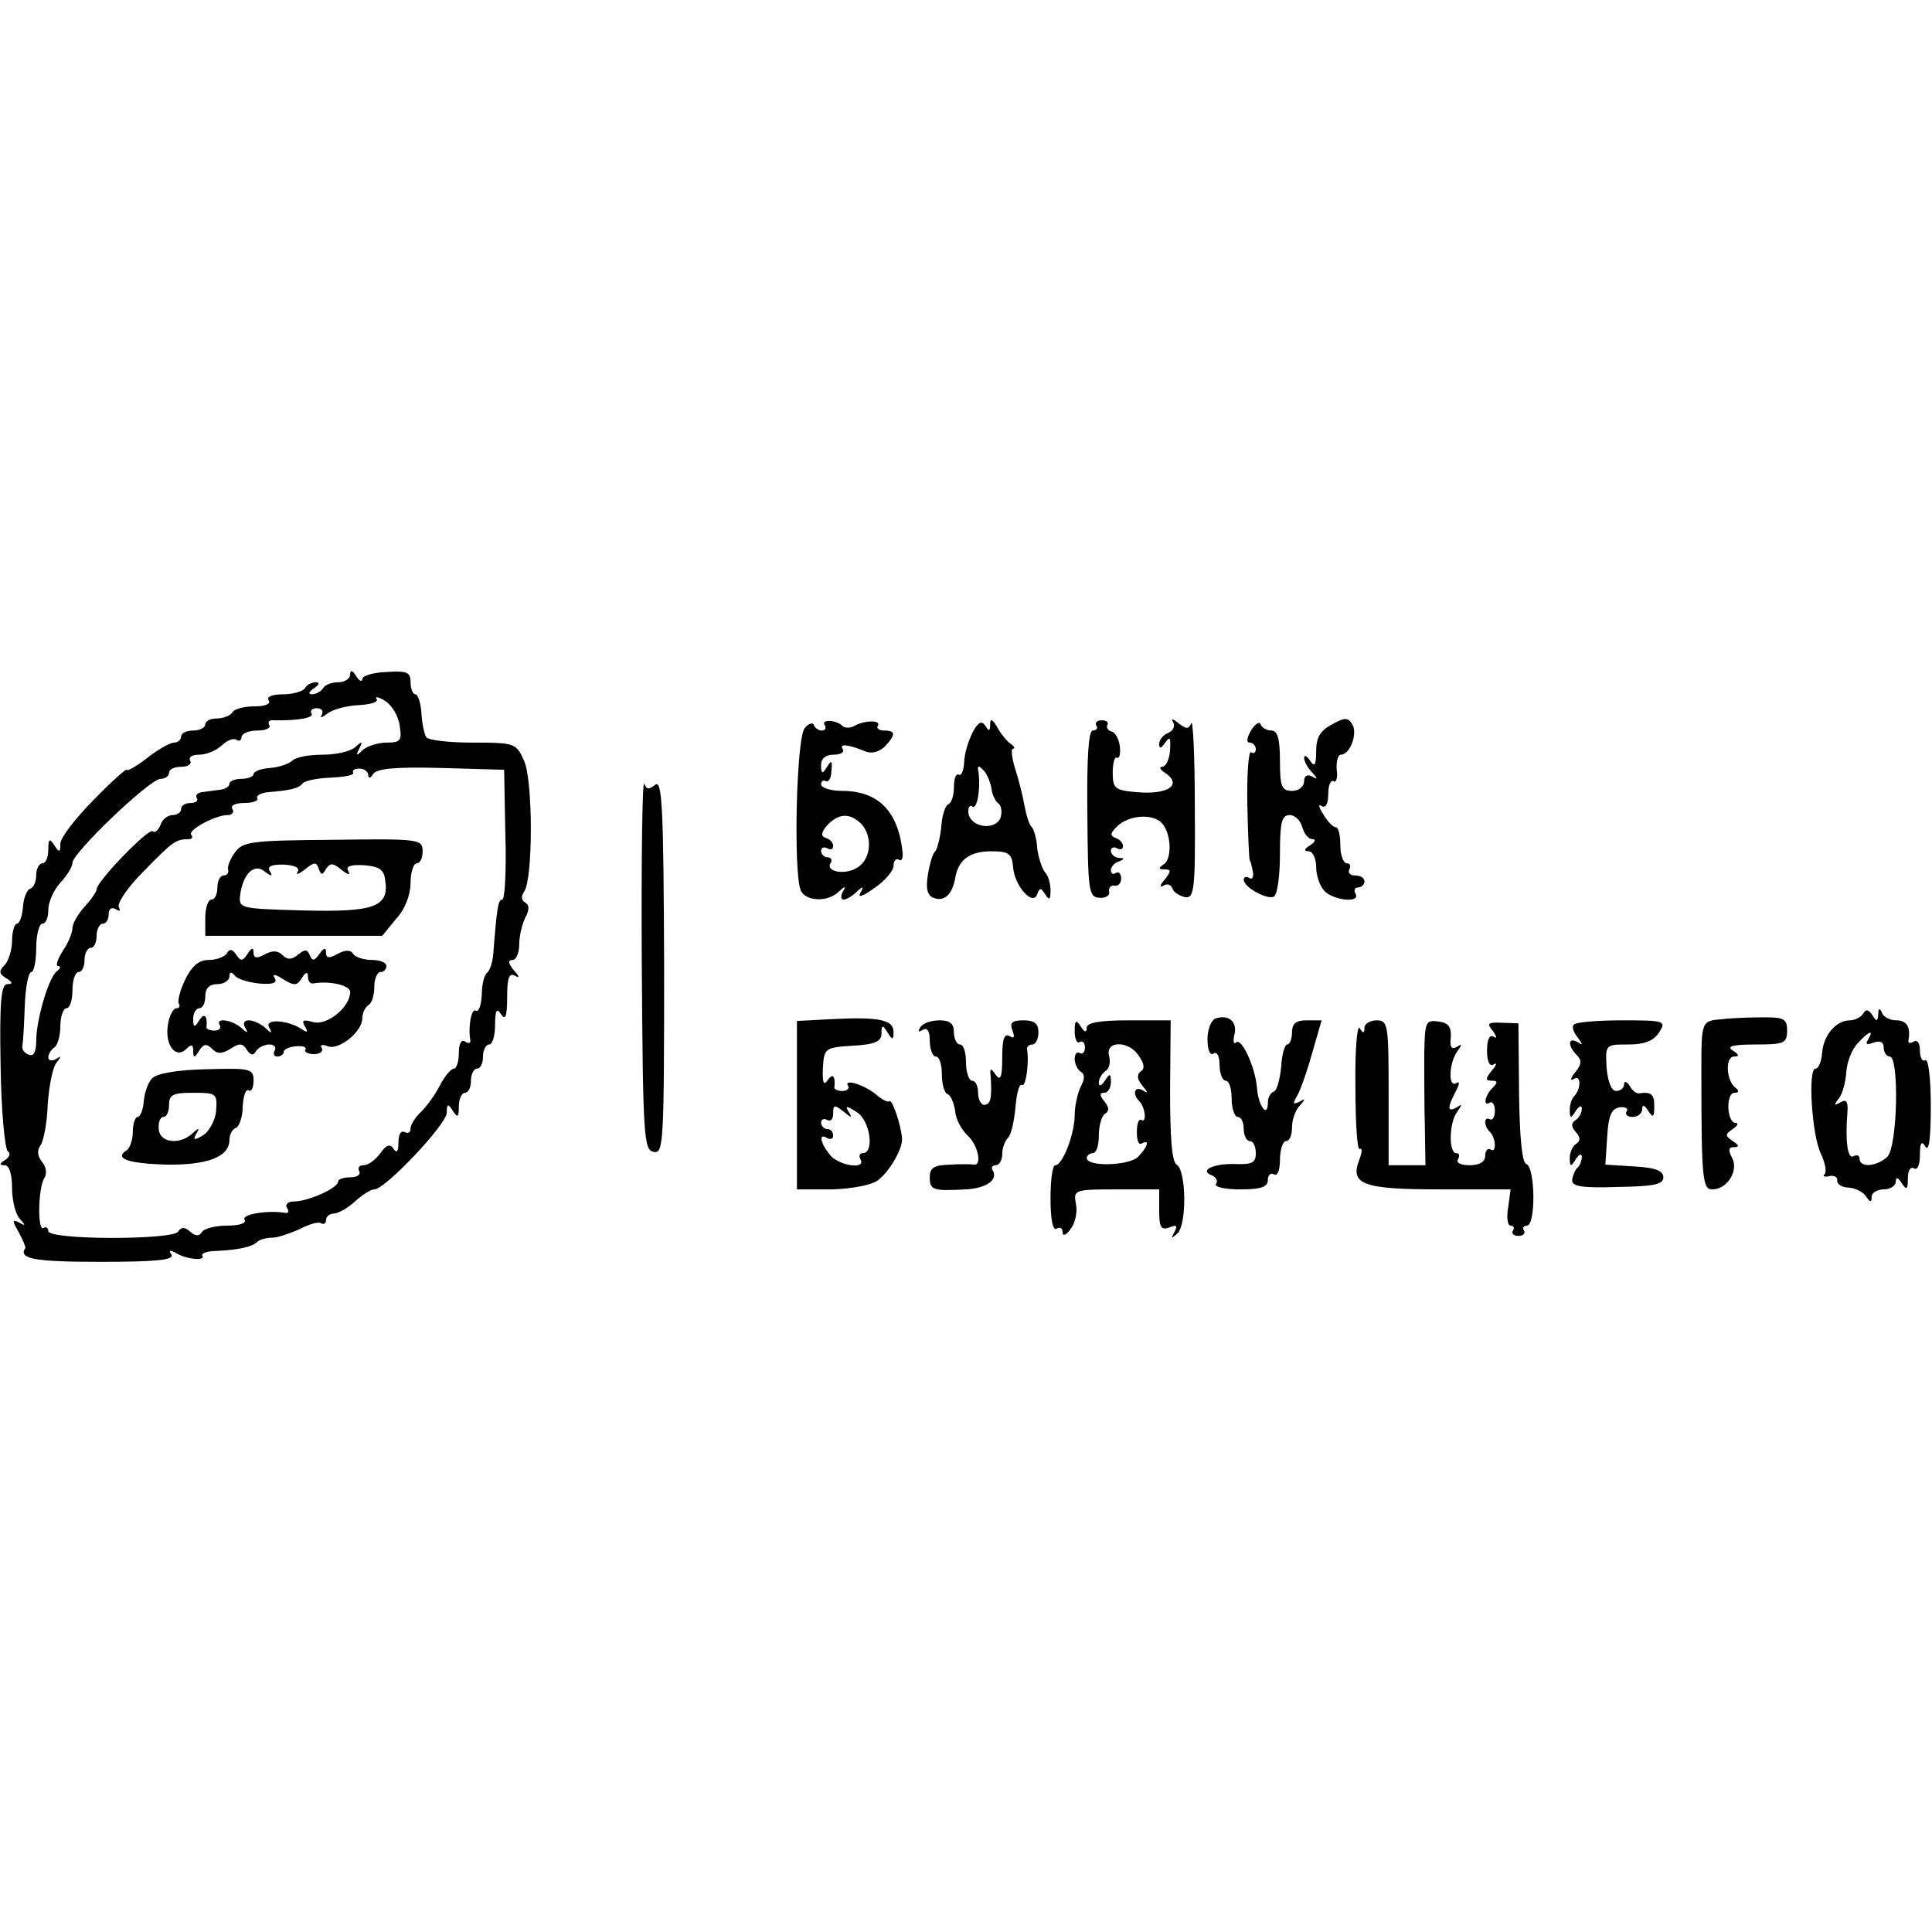 <?xml version="1.0" standalone="no"?>
<!DOCTYPE svg PUBLIC "-//W3C//DTD SVG 20010904//EN"
 "http://www.w3.org/TR/2001/REC-SVG-20010904/DTD/svg10.dtd">
<svg version="1.0" xmlns="http://www.w3.org/2000/svg"
 width="320pt" height="320pt" viewBox="0 0 320 320"
 preserveAspectRatio="xMidYMid meet">
<g transform="translate(0,320) scale(0.1,-0.1)"
fill="#000000" stroke="none">
<path d="M580 2083 c0 -7 -9 -13 -19 -13 -11 0 -23 -4 -26 -10 -3 -5 -12 -10
-18 -10 -7 0 -6 4 3 10 9 6 10 10 3 10 -6 0 -15 -4 -18 -10 -3 -5 -20 -10 -36
-10 -18 0 -28 -4 -24 -10 4 -6 -6 -10 -24 -10 -16 0 -33 -4 -36 -10 -3 -5 -15
-10 -26 -10 -10 0 -19 -4 -19 -10 0 -5 -9 -10 -20 -10 -11 0 -20 -4 -20 -10 0
-5 -5 -10 -12 -10 -6 0 -26 -11 -45 -26 -18 -14 -33 -22 -33 -19 0 3 -25 -19
-55 -50 -30 -30 -55 -63 -55 -72 0 -15 -2 -16 -10 -3 -8 12 -10 11 -10 -7 0
-13 -4 -23 -10 -23 -5 0 -10 -9 -10 -19 0 -11 -4 -21 -10 -23 -5 -1 -11 -15
-12 -30 -1 -16 -6 -28 -10 -28 -4 0 -8 -13 -8 -28 0 -15 -6 -34 -12 -40 -10
-10 -10 -15 2 -22 11 -7 12 -10 2 -10 -10 0 -13 -29 -11 -135 1 -75 7 -138 12
-142 5 -3 3 -9 -4 -14 -10 -6 -11 -9 -1 -9 7 0 12 -14 12 -38 0 -21 6 -44 13
-51 10 -11 9 -12 -1 -6 -12 6 -12 3 -1 -16 7 -13 12 -25 11 -26 -12 -18 14
-23 124 -23 92 0 123 3 118 12 -5 7 -3 8 7 3 17 -11 50 -14 44 -5 -2 4 8 8 23
8 39 2 60 7 68 15 4 4 15 7 25 7 9 0 29 7 45 14 15 8 31 13 36 10 4 -3 8 0 8
5 0 6 6 11 13 11 7 0 23 9 35 20 12 11 26 20 32 20 18 0 120 108 120 127 0 15
2 16 10 3 8 -12 10 -11 10 8 0 12 5 22 10 22 6 0 10 9 10 20 0 11 5 20 10 20
6 0 10 9 10 20 0 11 5 20 10 20 6 0 10 15 10 33 0 24 3 28 10 17 7 -11 10 -3
10 28 0 32 3 41 13 36 8 -5 8 -2 -2 9 -9 11 -10 17 -2 17 6 0 11 12 11 26 0
14 5 34 10 44 7 13 7 21 0 25 -7 4 -7 11 -2 18 15 20 15 184 0 217 -13 29 -15
30 -85 30 -39 0 -74 4 -77 9 -3 4 -7 22 -8 40 -1 17 -6 31 -10 31 -4 0 -8 9
-8 20 0 17 -6 19 -40 17 -22 -1 -40 -6 -40 -12 0 -5 -5 -3 -10 5 -6 10 -10 11
-10 3z m82 -85 c4 -25 1 -28 -22 -28 -14 0 -32 -6 -39 -12 -11 -11 -12 -10 -6
2 6 12 5 13 -6 3 -7 -7 -31 -13 -54 -13 -23 0 -45 -4 -51 -10 -5 -5 -22 -11
-37 -12 -15 -1 -27 -6 -27 -10 0 -4 -9 -8 -20 -8 -11 0 -20 -4 -20 -8 0 -5 -7
-9 -15 -10 -8 -1 -22 -3 -30 -4 -8 -1 -12 -5 -9 -10 3 -4 -2 -8 -10 -8 -9 0
-16 -4 -16 -10 0 -5 -6 -10 -14 -10 -8 0 -17 -7 -20 -16 -4 -9 -9 -14 -13 -11
-6 7 -93 -83 -93 -96 0 -4 -9 -17 -20 -29 -11 -12 -20 -28 -20 -35 0 -8 -7
-25 -16 -38 -9 -14 -12 -25 -8 -25 5 0 4 -4 -1 -8 -14 -9 -35 -81 -35 -116 0
-18 -4 -26 -12 -23 -7 2 -12 9 -11 14 1 5 3 35 4 66 1 31 6 57 11 57 4 0 8 18
8 40 0 22 5 40 10 40 6 0 10 10 10 23 0 13 9 33 20 45 11 12 20 26 20 33 0 16
128 139 146 139 8 0 14 5 14 10 0 6 9 10 21 10 11 0 17 5 14 10 -3 6 3 10 15
10 12 0 28 7 37 15 8 8 19 13 24 10 5 -4 9 -1 9 4 0 6 12 11 26 11 14 0 23 4
20 9 -3 5 0 9 7 8 38 -1 68 4 63 11 -3 5 1 9 9 9 8 0 11 -5 8 -11 -4 -6 0 -5
9 2 9 7 32 13 51 14 20 1 34 5 31 10 -4 5 3 4 14 -3 11 -7 22 -25 24 -41z
m-52 -82 c0 -6 4 -5 8 2 6 9 36 12 113 10 l104 -3 2 -107 c2 -60 -1 -108 -5
-108 -7 0 -9 -13 -15 -90 -1 -14 -6 -28 -10 -31 -5 -3 -9 -20 -9 -37 -1 -17
-5 -29 -10 -26 -7 5 -13 -26 -9 -49 1 -5 -3 -6 -9 -2 -6 4 -10 -4 -10 -19 0
-14 -4 -26 -8 -26 -5 0 -15 -12 -23 -27 -8 -16 -22 -35 -31 -44 -10 -9 -18
-22 -18 -28 0 -7 -4 -9 -10 -6 -6 3 -10 -4 -10 -17 0 -15 -3 -19 -8 -11 -6 9
-12 7 -22 -7 -8 -11 -20 -20 -28 -20 -7 0 -10 -4 -7 -10 3 -5 -3 -10 -14 -10
-12 0 -21 -3 -21 -7 0 -11 -50 -33 -73 -33 -10 0 -15 -5 -12 -10 4 -6 3 -10
-2 -9 -28 5 -73 -2 -68 -11 4 -6 -8 -10 -29 -10 -19 0 -38 -5 -41 -10 -5 -8
-11 -8 -20 0 -9 8 -15 8 -20 0 -9 -14 -215 -14 -215 1 0 5 -4 8 -8 5 -10 -6
-9 65 1 82 5 7 4 19 -3 27 -8 10 -9 19 -3 28 5 6 11 37 12 67 2 30 8 61 14 69
9 12 9 13 0 7 -7 -4 -13 -3 -13 3 0 5 5 13 10 16 5 3 10 19 10 36 0 16 5 29
10 29 6 0 10 14 10 30 0 17 5 30 10 30 6 0 10 9 10 20 0 11 5 20 10 20 6 0 10
9 10 20 0 11 5 20 10 20 6 0 10 7 10 16 0 9 5 12 12 8 6 -4 8 -3 5 3 -4 6 14
33 41 60 48 49 53 53 74 53 6 0 8 3 5 7 -8 7 39 33 60 33 8 0 11 5 8 10 -4 6
5 10 20 10 14 0 24 4 21 8 -2 4 6 9 19 10 36 3 49 6 56 14 3 5 24 9 47 10 22
1 39 4 37 8 -2 4 2 7 10 7 8 0 15 -5 15 -11z"/>
<path d="M389 1788 c-8 -11 -13 -24 -11 -29 1 -5 -2 -9 -8 -9 -5 0 -10 -9 -10
-20 0 -11 -4 -20 -10 -20 -5 0 -10 -13 -10 -30 l0 -30 146 0 147 0 23 28 c15
16 24 40 24 60 0 17 5 32 10 32 6 0 10 9 10 20 0 20 -5 21 -148 19 -137 -1
-150 -3 -163 -21z m58 -31 c-5 8 2 11 22 11 19 -1 28 -5 24 -12 -4 -6 2 -4 12
4 15 12 19 13 23 1 4 -11 6 -11 12 0 7 10 12 10 26 -2 10 -8 15 -9 11 -2 -5 8
3 11 25 10 26 -2 34 -7 36 -25 7 -44 -18 -53 -135 -50 -107 3 -108 3 -105 27
5 35 24 52 41 37 11 -8 13 -8 8 1z"/>
<path d="M376 1621 c-4 -6 -18 -11 -30 -11 -17 0 -28 -10 -39 -32 -9 -18 -13
-36 -11 -40 3 -4 1 -8 -4 -8 -5 0 -12 -13 -14 -28 -5 -33 13 -57 31 -39 8 8
11 7 11 -3 0 -13 2 -13 10 0 7 11 12 12 21 3 9 -9 16 -9 31 0 15 10 20 9 27
-2 6 -9 11 -10 15 -2 4 6 14 11 22 11 8 0 12 -4 9 -10 -3 -5 -1 -10 4 -10 6 0
11 4 11 8 0 4 9 8 20 9 11 1 18 -1 16 -5 -3 -4 4 -8 14 -8 10 0 16 5 13 10 -4
5 1 7 10 3 18 -7 57 24 57 46 0 9 5 19 10 22 6 3 10 17 10 31 0 13 5 24 10 24
6 0 10 5 10 10 0 6 -11 10 -24 10 -14 0 -28 5 -31 10 -4 7 -13 7 -26 0 -14 -8
-19 -7 -19 2 0 9 -3 9 -11 -2 -8 -12 -12 -12 -16 -2 -4 10 -8 10 -19 1 -11 -9
-18 -9 -26 -1 -8 8 -17 8 -30 1 -13 -7 -18 -6 -18 3 0 9 -3 9 -10 -2 -8 -12
-11 -13 -19 -1 -6 9 -11 10 -15 2z m53 -50 c23 -2 31 1 26 9 -5 7 1 7 14 -2
18 -11 23 -11 31 2 6 10 10 11 10 3 0 -7 3 -12 8 -12 28 5 62 -3 62 -14 0 -25
-38 -56 -61 -50 -17 5 -20 3 -14 -7 6 -10 4 -11 -6 -4 -24 15 -62 17 -53 2 5
-10 4 -11 -7 0 -7 6 -19 12 -27 12 -8 0 -10 -5 -6 -12 6 -10 4 -10 -7 0 -15
13 -43 17 -35 4 3 -5 -1 -9 -9 -9 -8 0 -14 3 -13 6 2 19 -4 24 -12 11 -8 -13
-10 -12 -10 3 0 9 5 17 10 17 6 0 10 9 10 20 0 13 7 20 20 20 11 0 20 6 20 13
0 7 3 8 8 2 4 -6 22 -12 41 -14z"/>
<path d="M252 1414 c-7 -7 -13 -25 -14 -39 -1 -14 -6 -25 -10 -25 -4 0 -8 -11
-8 -24 0 -14 -5 -28 -10 -31 -22 -14 2 -22 65 -24 69 -1 105 13 105 41 0 9 5
18 11 20 5 2 11 18 11 35 1 18 5 30 10 27 4 -3 8 4 8 16 0 20 -5 21 -78 19
-49 -1 -82 -7 -90 -15z m106 -53 c-1 -16 -11 -34 -21 -41 -15 -9 -18 -9 -12 2
6 10 5 11 -6 1 -21 -20 -55 -16 -56 7 -1 11 2 20 8 20 5 0 9 9 9 20 0 17 7 20
40 20 38 0 40 -1 38 -29z"/>
<path d="M1333 1994 c-14 -14 -19 -237 -7 -268 7 -19 45 -21 63 -3 11 10 13
10 7 0 -4 -7 -3 -13 1 -13 5 0 15 6 22 13 11 10 12 9 6 -2 -5 -9 5 -5 23 8 18
12 32 29 32 37 0 8 4 13 9 10 4 -3 7 2 6 12 -7 68 -40 102 -100 102 -19 0 -35
5 -35 11 0 5 4 8 8 5 4 -2 9 5 9 17 2 17 0 19 -7 7 -8 -13 -10 -12 -10 3 0 11
8 17 21 17 11 0 18 4 15 9 -7 10 9 8 36 -3 11 -5 23 -2 33 7 19 20 19 27 -1
27 -8 0 -13 4 -10 8 6 10 -24 9 -40 -1 -6 -3 -14 -3 -18 0 -10 11 -37 12 -30
2 3 -5 1 -9 -5 -9 -5 0 -11 4 -13 9 -1 5 -9 3 -15 -5z m93 -158 c20 -21 17
-59 -6 -73 -20 -13 -54 -7 -44 8 3 5 0 9 -5 9 -6 0 -11 5 -11 11 0 5 5 7 10 4
6 -3 10 -2 10 4 0 5 -5 11 -12 13 -9 3 -8 9 2 21 19 20 37 21 56 3z"/>
<path d="M1611 1987 c-7 -14 -14 -36 -14 -50 -1 -14 -5 -23 -9 -20 -5 2 -8 -7
-8 -21 0 -13 -4 -26 -9 -28 -5 -1 -11 -19 -12 -38 -2 -19 -7 -37 -10 -40 -4
-3 -9 -20 -12 -38 -4 -24 -1 -35 9 -39 18 -7 31 5 36 32 5 31 24 45 60 45 29
0 34 -4 36 -26 2 -31 33 -66 40 -45 4 11 6 11 13 0 7 -11 9 -9 9 6 0 12 -4 25
-9 30 -5 6 -11 24 -13 40 -1 17 -6 32 -9 35 -4 3 -9 19 -12 35 -3 17 -10 45
-16 63 -5 17 -7 32 -3 32 4 0 2 4 -4 8 -6 4 -16 16 -22 27 -8 14 -12 16 -12 5
0 -11 -2 -12 -8 -2 -6 9 -12 6 -21 -11z m31 -92 c1 -11 7 -23 12 -26 5 -4 6
-15 3 -24 -9 -21 -49 -16 -53 8 -1 9 2 15 7 11 8 -5 14 35 9 61 -1 7 2 7 8 0
6 -5 12 -19 14 -30z"/>
<path d="M1816 1998 c3 -4 0 -8 -6 -8 -7 0 -10 -43 -9 -138 1 -127 2 -138 20
-139 10 -1 18 4 16 10 -1 7 3 11 9 10 6 -1 11 4 11 12 0 8 -4 12 -9 9 -4 -3
-8 -1 -8 5 0 5 6 12 13 14 10 4 10 6 0 6 -7 1 -13 6 -13 12 0 5 5 7 10 4 6 -3
10 -2 10 4 0 5 -6 11 -12 13 -10 4 -9 8 2 19 19 19 59 22 74 6 16 -16 18 -60
3 -69 -9 -6 -8 -8 2 -8 11 0 11 -3 0 -17 -8 -9 -9 -14 -2 -10 6 4 13 2 15 -5
2 -6 12 -12 21 -14 15 -2 17 12 16 149 0 84 -3 146 -6 139 -4 -10 -8 -10 -21
0 -9 8 -13 8 -9 2 4 -7 0 -14 -8 -18 -8 -3 -15 -11 -15 -18 0 -9 3 -8 10 2 8
11 9 9 8 -12 -1 -16 -7 -28 -13 -28 -5 0 -4 -4 3 -9 32 -20 8 -38 -46 -33 -35
3 -39 6 -39 32 0 16 3 27 7 25 4 -2 6 6 5 17 -1 12 -7 24 -13 26 -7 2 -10 7
-8 11 3 4 -1 8 -9 8 -8 0 -12 -4 -9 -9z"/>
<path d="M2072 1990 c-7 -12 -8 -20 -2 -20 5 0 10 -5 10 -11 0 -5 -3 -8 -8 -5
-4 2 -7 -37 -6 -87 1 -51 3 -92 4 -92 1 0 3 -8 5 -18 2 -9 -1 -15 -6 -11 -5 3
-9 1 -9 -3 0 -13 40 -34 50 -28 6 4 10 35 10 71 0 52 3 64 16 64 9 0 18 -9 21
-20 3 -11 10 -20 17 -20 6 0 4 -5 -4 -10 -10 -6 -11 -10 -2 -10 6 0 12 -12 12
-26 0 -14 6 -32 14 -40 16 -16 61 -20 51 -4 -3 6 -1 10 4 10 6 0 11 5 11 10 0
6 -7 10 -16 10 -8 0 -12 5 -9 10 3 6 1 10 -4 10 -6 0 -11 14 -11 30 0 17 -3
30 -8 30 -4 0 -13 9 -20 21 -8 12 -9 18 -3 14 7 -4 11 4 11 20 0 14 4 24 9 21
4 -3 7 6 5 19 -1 14 2 25 7 25 15 0 28 35 19 50 -7 12 -13 12 -34 0 -19 -10
-26 -21 -26 -44 0 -24 -3 -27 -10 -16 -5 8 -10 10 -10 5 0 -6 6 -17 13 -24 10
-11 10 -13 0 -7 -8 4 -13 1 -13 -8 0 -9 -9 -16 -20 -16 -17 0 -20 7 -20 50 0
36 -4 50 -14 50 -8 0 -16 5 -18 10 -2 6 -9 1 -16 -10z"/>
<path d="M1063 1605 c2 -288 3 -310 20 -313 16 -3 17 15 17 308 -1 260 -3 310
-15 300 -10 -8 -14 -8 -18 2 -3 7 -5 -126 -4 -297z"/>
<path d="M3086 1521 c-4 -6 -14 -11 -22 -11 -23 0 -44 -25 -46 -54 -1 -14 -6
-26 -11 -26 -13 0 -6 -111 9 -141 7 -15 10 -30 6 -34 -4 -3 0 -5 8 -3 8 2 14
-2 13 -7 -1 -6 8 -12 19 -12 12 -1 25 -8 29 -15 7 -10 9 -10 9 0 0 6 9 12 20
12 11 0 20 6 20 13 0 8 4 7 10 -3 8 -12 10 -10 10 8 0 13 4 20 10 17 6 -4 10
6 10 22 0 21 3 24 9 14 6 -10 9 14 9 67 0 45 -4 79 -9 76 -5 -3 -9 4 -9 16 0
12 -4 18 -10 15 -6 -4 -10 -3 -9 2 4 22 -3 33 -20 33 -11 0 -22 6 -24 13 -4 8
-6 7 -6 -3 -1 -12 -3 -13 -10 -1 -6 9 -11 10 -15 2z m8 -43 c-5 -8 -2 -9 9 -5
11 4 17 1 17 -8 0 -8 5 -15 10 -15 16 0 13 -149 -4 -166 -17 -16 -46 -19 -46
-3 0 5 -4 7 -10 4 -10 -6 -14 26 -10 74 1 17 -2 21 -12 15 -10 -6 -11 -4 -2 7
6 8 11 27 12 43 1 16 9 38 19 48 18 20 28 24 17 6z"/>
<path d="M1378 1512 l-58 -3 0 -139 0 -140 58 0 c33 1 65 7 76 15 20 15 42 54
40 70 -2 24 -17 66 -21 61 -3 -2 -13 3 -23 12 -20 16 -54 26 -45 13 2 -4 -2
-8 -10 -8 -8 0 -14 3 -13 6 2 19 -3 24 -11 12 -7 -10 -9 -4 -8 20 2 33 3 34
50 37 36 2 47 7 47 20 0 15 2 15 10 2 8 -13 10 -13 10 1 0 20 -25 25 -102 21z
m28 -154 c-7 11 -4 11 13 0 22 -13 30 -68 10 -68 -5 0 -7 -4 -4 -10 11 -18
-37 -11 -51 8 -16 20 -18 36 -4 27 6 -3 10 -1 10 4 0 6 -4 11 -10 11 -5 0 -10
5 -10 11 0 5 5 7 10 4 6 -3 10 1 10 11 0 14 2 15 17 3 13 -11 15 -11 9 -1z"/>
<path d="M2013 1513 c-7 -3 -13 -18 -13 -34 0 -18 4 -28 10 -24 6 4 10 -5 10
-19 0 -14 5 -26 10 -26 6 0 10 -13 10 -30 0 -16 5 -30 10 -30 6 0 10 -9 10
-20 0 -11 5 -20 10 -20 6 0 10 -9 10 -20 0 -16 -6 -19 -35 -18 -36 1 -60 -11
-37 -19 6 -3 10 -9 6 -14 -3 -5 15 -9 40 -9 35 0 46 4 46 16 0 8 5 12 10 9 6
-4 10 7 10 24 0 17 5 31 10 31 6 0 10 10 10 23 0 13 6 29 13 36 10 11 9 12 -1
6 -11 -5 -11 -3 -3 11 6 11 17 43 25 72 l15 52 -25 0 c-17 0 -24 -5 -24 -20 0
-11 -4 -20 -8 -20 -4 0 -9 -17 -10 -37 -2 -21 -7 -39 -12 -41 -6 -2 -10 -10
-10 -18 0 -27 -16 -6 -18 24 -3 35 -26 85 -35 75 -4 -3 -5 4 -2 15 4 21 -11
32 -32 25z"/>
<path d="M2853 1512 c-35 -3 -35 -2 -35 -87 0 -178 2 -195 18 -195 25 0 44 31
33 52 -7 13 -6 18 3 18 9 0 9 3 -2 10 -13 9 -13 11 0 20 8 5 10 10 5 10 -15 0
-17 50 -2 50 7 0 8 3 2 8 -16 11 -18 52 -3 52 9 0 9 3 -2 10 -11 7 0 10 38 10
47 0 52 2 52 23 0 19 -5 22 -37 22 -21 0 -53 -1 -70 -3z"/>
<path d="M1524 1498 c-4 -7 -3 -8 4 -4 8 5 12 -2 12 -18 0 -14 5 -26 10 -26 6
0 10 -13 10 -29 0 -16 4 -31 9 -33 5 -1 11 -14 13 -28 1 -14 11 -32 21 -41 17
-16 24 -50 10 -48 -5 1 -23 1 -40 0 -26 -1 -33 -5 -33 -21 0 -21 5 -23 60 -20
34 2 54 16 44 32 -3 4 0 8 5 8 6 0 11 8 11 18 0 10 4 22 10 28 5 5 10 28 12
51 2 22 6 39 11 36 6 -4 12 37 8 60 0 4 4 7 9 7 5 0 10 9 10 20 0 15 -7 20
-25 20 -19 0 -23 -4 -18 -17 4 -11 3 -14 -5 -9 -9 5 -12 -6 -12 -36 0 -33 -3
-39 -11 -28 -8 12 -10 12 -8 -5 2 -33 0 -45 -11 -45 -5 0 -10 9 -10 20 0 11
-4 20 -10 20 -5 0 -10 14 -10 30 0 17 -4 30 -10 30 -5 0 -10 9 -10 20 0 15 -7
20 -24 20 -14 0 -28 -5 -32 -12z"/>
<path d="M1780 1492 c0 -13 4 -21 8 -18 5 3 9 -1 9 -9 0 -8 -4 -12 -9 -9 -4 3
-8 -2 -8 -10 0 -8 5 -18 10 -21 7 -4 7 -12 0 -25 -5 -10 -10 -32 -10 -47 0
-31 -20 -83 -32 -83 -5 0 -8 -25 -8 -56 0 -34 4 -53 10 -49 6 3 10 1 10 -6 0
-7 6 -5 13 5 8 10 12 29 9 42 -4 23 -3 24 67 24 l71 0 0 -35 c0 -28 3 -33 17
-28 12 5 14 3 8 -8 -6 -11 -5 -11 5 -2 16 14 15 104 -1 114 -8 4 -11 45 -11
123 l1 116 -70 0 c-48 0 -69 -4 -69 -12 0 -9 -4 -8 -10 2 -8 12 -10 10 -10 -8z
m107 -42 c9 -13 9 -21 2 -25 -6 -5 -6 -12 3 -23 10 -12 10 -14 1 -8 -14 8 -18
-6 -6 -18 10 -10 13 -37 3 -31 -4 2 -7 -6 -7 -20 0 -14 3 -22 8 -19 14 8 10
-6 -6 -22 -15 -15 -85 -17 -85 -2 0 4 5 8 10 8 6 0 10 13 10 29 0 17 5 33 10
36 8 5 7 11 -1 21 -8 10 -8 14 0 14 6 0 11 8 11 18 0 14 -2 15 -10 2 -6 -9
-10 -10 -10 -3 0 6 5 15 11 19 6 3 9 15 6 25 -7 26 34 26 50 -1z"/>
<path d="M2245 1401 c0 -60 3 -107 7 -104 5 2 4 -6 -1 -19 -15 -40 7 -48 135
-48 l116 0 -4 -30 c-3 -16 -1 -30 4 -30 5 0 7 -4 4 -8 -3 -5 1 -9 9 -9 8 0 12
4 9 9 -3 4 0 8 5 8 15 0 14 97 -1 102 -7 3 -11 42 -12 119 l-1 114 -27 1 c-24
1 -26 -1 -15 -14 6 -9 7 -13 1 -9 -7 4 -11 -5 -11 -23 0 -18 4 -27 11 -23 6 4
5 -1 -3 -10 -11 -14 -11 -17 0 -17 10 0 10 -3 1 -12 -13 -13 -16 -32 -4 -24 4
2 8 -4 8 -14 0 -10 -4 -16 -8 -14 -10 6 -11 -10 -1 -20 11 -10 12 -37 2 -30
-5 3 -9 -2 -9 -10 0 -10 -9 -16 -26 -16 -14 0 -23 4 -19 10 3 6 2 10 -3 10
-13 0 -12 52 2 69 8 12 8 13 -1 7 -16 -9 -16 -1 -2 26 7 13 7 18 1 14 -14 -8
-12 34 2 53 8 11 8 13 -1 7 -9 -5 -12 0 -10 16 1 17 -4 24 -20 26 -22 3 -23 0
-24 -55 0 -32 0 -86 1 -120 l1 -63 -30 0 -31 0 0 120 c0 113 -1 120 -20 120
-11 0 -20 -6 -20 -12 0 -10 -2 -10 -8 -1 -4 7 -8 -37 -7 -96z"/>
<path d="M2607 1503 c-4 -3 -1 -13 6 -21 9 -13 9 -14 0 -8 -16 9 -17 -6 -1
-22 8 -8 8 -15 -3 -28 -8 -10 -9 -15 -2 -11 12 8 12 -17 0 -29 -4 -4 -7 -14
-7 -23 0 -14 2 -14 10 -1 6 9 10 10 10 3 0 -6 -5 -15 -10 -18 -8 -5 -8 -11 0
-20 8 -9 8 -15 0 -20 -5 -3 -10 -14 -10 -23 0 -15 2 -15 10 -2 5 8 10 10 10 4
0 -6 -3 -14 -7 -18 -4 -3 -8 -13 -9 -20 -1 -11 15 -14 75 -12 60 1 76 4 76 16
0 11 -13 16 -48 18 l-48 3 3 46 c2 35 7 47 21 49 9 1 15 -2 11 -7 -3 -5 2 -9
10 -9 9 0 16 6 16 13 0 8 4 7 10 -3 8 -12 10 -11 10 8 0 20 -5 24 -26 21 -4 0
-11 5 -15 13 -5 7 -9 8 -9 2 0 -6 -6 -11 -13 -11 -8 0 -14 15 -16 39 -2 38 -2
38 36 38 27 0 42 6 51 20 12 19 10 20 -61 20 -41 0 -77 -3 -80 -7z"/>
</g>
</svg>
